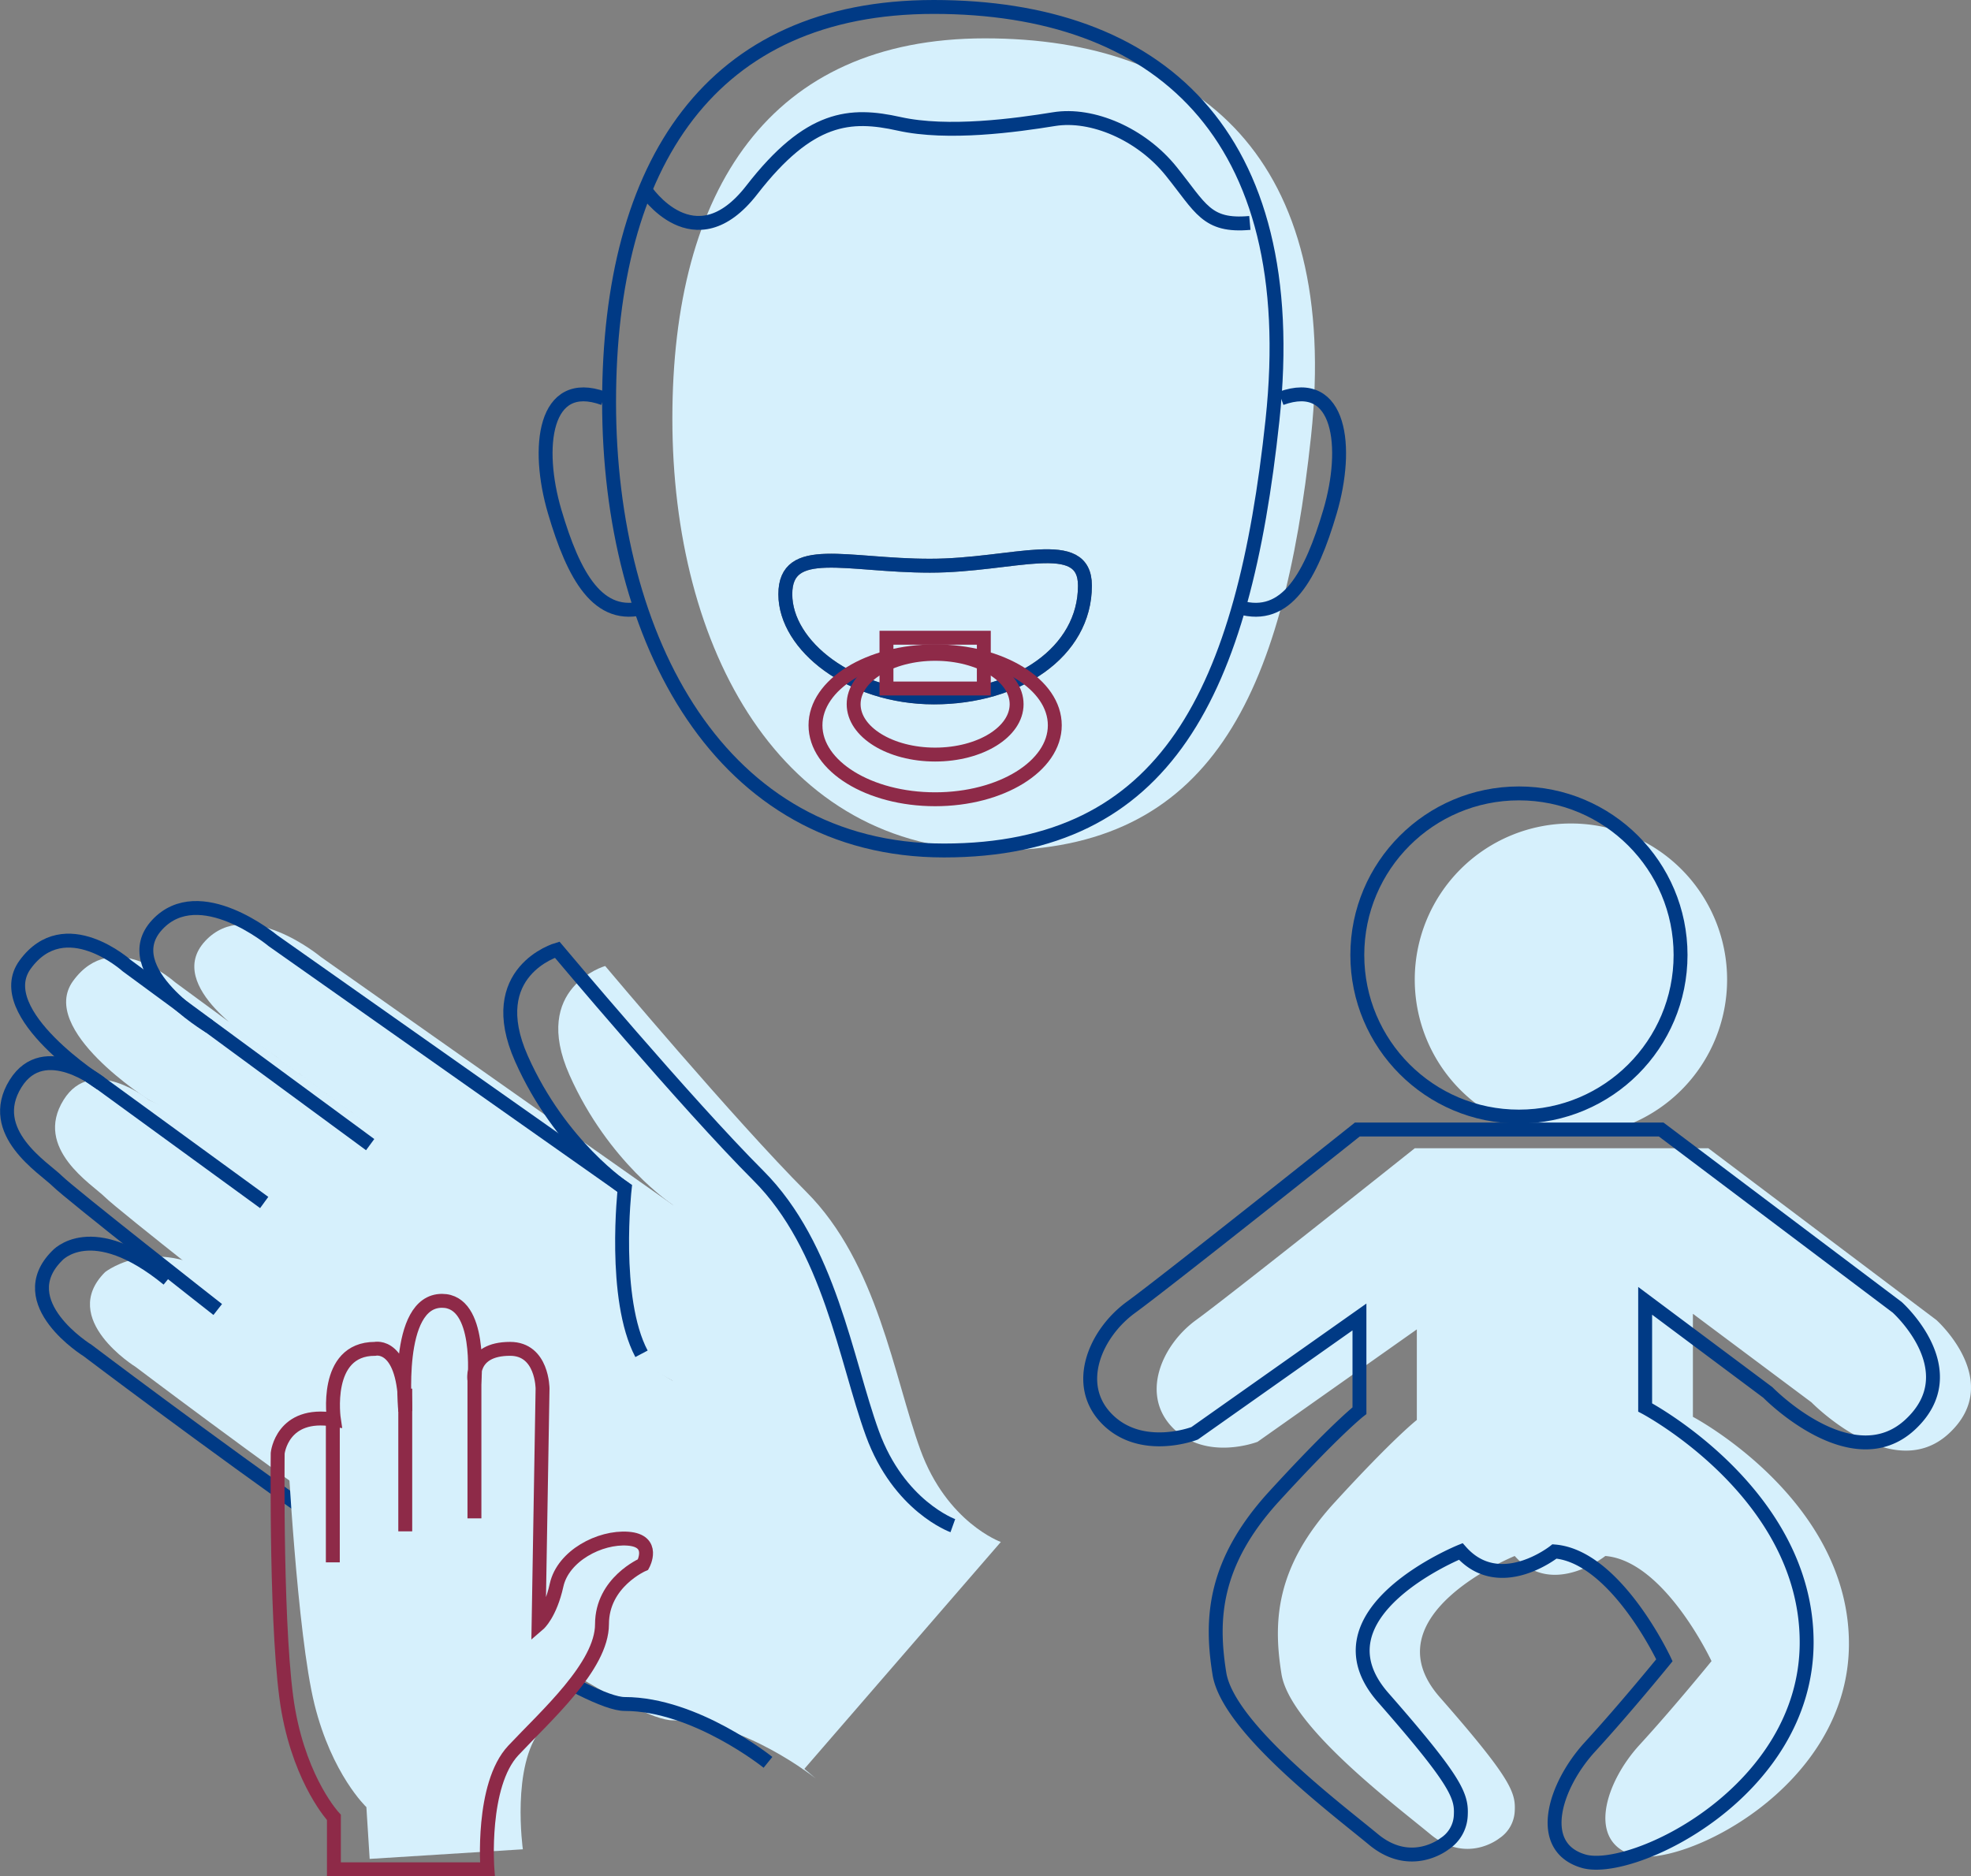 <svg xmlns="http://www.w3.org/2000/svg" width="566.994" height="539.85" viewBox="0 0 566.994 539.85">
    <rect x="0" y="0" width="566.994" height="539.85" fill="#808080" stroke="none"/>
    <g data-name="Group 7111" transform="translate(-51.007 -19310.725)">
        <path data-name="Path 25229" d="M215.772 116.447c-8.034 75.227-29.176 119.215-91 119.215S32.04 177.414 32.04 111.428 60.142 1.989 121.964 1.989s102.309 34.831 93.808 114.458" transform="translate(212.385 19319.771)" style="fill:#d6f0fc"/>
        <path data-name="Path 25230" d="M123.587 35.007c0 19.115-19.448 32.155-43.436 32.155S37.395 52.247 37.395 37.489 55.017 29.273 79 29.273s44.583-9.017 44.583 5.734" transform="translate(239.523 19444.223)" style="stroke-width:4px;fill:#d7f0fd;stroke:#707070"/>
        <path data-name="Path 25231" d="M123.587 35.007c0 19.115-19.448 32.155-43.436 32.155S37.395 52.247 37.395 37.489 55.017 29.273 79 29.273s44.587-9.018 44.587 5.734z" transform="translate(239.523 19444.223)" style="stroke:#003a85;fill:none;stroke-miterlimit:10;stroke-width:4px"/>
        <path data-name="Path 25232" d="M219.878 119.381c-8.344 78.134-30.3 123.827-94.518 123.827S29.04 182.7 29.04 114.169 58.228.5 122.441.5s106.266 36.172 97.437 118.881z" transform="translate(197.18 19312.225)" style="stroke:#003a85;fill:none;stroke-miterlimit:10;stroke-width:4px"/>
        <path data-name="Path 25233" d="M54.691 80.13C41.159 84.117 34.1 71.125 28.646 52.617S25.521 13.768 42.73 20.025" transform="translate(181.93 19405.324)" style="stroke:#003a85;fill:none;stroke-miterlimit:10;stroke-width:4px"/>
        <path data-name="Path 25234" d="M58.924 80.13c13.532 3.987 20.589-9.005 26.045-27.513s3.125-38.848-14.084-32.592" transform="translate(348.637 19405.324)" style="stroke:#003a85;fill:none;stroke-miterlimit:10;stroke-width:4px"/>
        <path data-name="Path 25235" d="M30.754 26.446s14.09 21.36 30.656 0S89.706 4.3 103.784 7.428s33.63.425 44.583-1.353S173.392 10.341 182 21.009s10.164 16.062 22.683 14.934" transform="translate(205.867 19338.926)" style="stroke:#003a85;fill:none;stroke-miterlimit:10;stroke-width:4px"/>
        <path data-name="Path 25236" d="M107.668 52.335c0 11.754-15.413 21.281-34.419 21.281s-34.424-9.527-34.424-21.281S54.238 31.054 73.25 31.054s34.418 9.527 34.418 21.281z" transform="translate(246.771 19467.078)" style="stroke:#8e2a48;fill:none;stroke-miterlimit:10;stroke-width:4px"/>
        <ellipse data-name="Ellipse 214" cx="23.441" cy="14.491" rx="23.441" ry="14.491" transform="translate(296.574 19498.854)" style="stroke:#8e2a48;fill:none;stroke-miterlimit:10;stroke-width:4px"/>
        <path data-name="Rectangle 1498" transform="translate(306.016 19494.221)" style="stroke:#8e2a48;fill:none;stroke-miterlimit:10;stroke-width:4px" d="M0 0h28.005v14.606H0z"/>
        <path data-name="Path 25216" d="M180.454 165.3c-8.4-15.862 0-50.627 0-50.627s-18.49-12.13-29.685-37.319 10.261-31.38 10.261-31.38 37.319 44.443 57.842 64.972 25.189 53.175 32.817 74.189 23.156 26.565 23.156 26.565l-56.713 65.506L63.381 149.5s-42.544-33.332-46.215-37S-3.478 98.506 5.23 84.513c8.247-13.259 24.564 0 24.564 0l64.219 30.165" transform="translate(64.066 19542.693)" style="fill:#d6f0fc"/>
        <path data-name="Path 25217" d="M213.281 209.979s-20.856-16.791-41.215-16.791S17.571 91.5 17.571 91.5-4.736 77.736 8.778 64.222c0 0 16.251-12.9 38.327 5.134" transform="translate(72.455 19612.525)" style="fill:#d6f0fc"/>
        <path data-name="Path 25218" d="M177.79 175.323V124.7L76.58 53.389S55.432 35.755 43.3 48.814s15 29.249 15 29.249l46.264 34.024-69.97-51.453S16.76 44.566 5.309 60.288C-4.9 74.318 27.13 94.531 27.13 94.531" transform="translate(66.73 19532.676)" style="fill:#d6f0fc"/>
        <path data-name="Path 25219" d="M151.672 210.928s-15.528-5.558-23.156-26.566-12.294-53.667-32.823-74.189S37.851 45.2 37.851 45.2 16.394 51.4 27.59 76.585 57.282 113.9 57.282 113.9s-3.568 31.718 4.83 47.581" transform="translate(173.434 19538.771)" style="stroke:#003a85;fill:none;stroke-miterlimit:10;stroke-width:4px"/>
        <path data-name="Path 25220" d="M211.006 208.384s-20.856-16.791-41.215-16.791S15.3 89.9 15.3 89.9-7.011 76.141 6.5 62.627c0 0 9.83-11.287 31.912 6.748" transform="translate(60.924 19609.418)" style="stroke:#003a85;fill:none;stroke-miterlimit:10;stroke-width:4px"/>
        <path data-name="Path 25221" d="M74.479 90.679 27.524 56.473s-16.323-13.259-24.57 0C-5.754 70.466 11.225 80.788 14.9 84.459s46.209 37.01 46.209 37.01" transform="translate(52.531 19566.037)" style="stroke:#003a85;fill:none;stroke-miterlimit:10;stroke-width:4px"/>
        <path data-name="Path 25222" d="M102.291 103.468 32.319 52.016S14.485 35.948 3.034 51.67C-7.173 65.7 24.855 85.913 24.855 85.913" transform="translate(55.201 19536.598)" style="stroke:#003a85;fill:none;stroke-miterlimit:10;stroke-width:4px"/>
        <path data-name="Path 25223" d="M144.714 123.92 43.5 52.613s-21.144-17.634-33.275-4.569 15 29.249 15 29.249" transform="translate(86.002 19528.756)" style="stroke:#003a85;fill:none;stroke-miterlimit:10;stroke-width:4px"/>
        <path data-name="Path 25224" d="m37.436 226.3-.941-14.9s-9.928-9.345-14.94-29.6-7.761-73.983-7.761-73.983.479-12.179 15.535-10.631c0 0-4.381-20.146 10.516-21.081 0 0 8.556-2.555 9.812 17.312 0 0-5.091-31.463 8.562-32.319 11.481-.717 10.747 22.293 10.747 22.293s-2.118-8.981 9.667-9.721c9.315-.583 10.031 10.85 10.031 10.85l3.119 67.69s3.119-3.052 4.466-11.548c1.329-8.5 11.542-14.691 19.649-14.606s4.802 7.144 4.802 7.144-11.475 5.813-10.716 17.865-14.484 27.348-23.178 37.864-5.3 34.607-5.3 34.607z" transform="translate(119.91 19619.285)" style="fill:#d6f0fc"/>
        <path data-name="Line 58" transform="translate(141.664 19727.268)" style="fill:#d6f0fc" d="M0 41.051V0"/>
        <path data-name="Line 59" transform="translate(162.5 19718.342)" style="fill:#d6f0fc" d="M0 41.051V0"/>
        <path data-name="Line 60" transform="translate(182.402 19714.611)" style="fill:#d6f0fc" d="M0 41.051V0"/>
        <path data-name="Path 25225" d="M29.534 225.423v-14.928s-9.327-9.952-13.059-30.474-3.113-74.321-3.113-74.321 1.244-12.13 16.172-9.642c0 0-3.107-20.383 11.815-20.383 0 0 8.708-2.009 8.708 17.9 0 0-3.107-31.718 10.577-31.718 11.505 0 9.327 22.919 9.327 22.919s-1.553-9.1 10.261-9.1c9.333 0 9.333 11.457 9.333 11.457l-1.141 67.757s3.319-2.852 5.182-11.25 12.44-13.939 20.523-13.344 4.357 7.434 4.357 7.434-11.821 5.085-11.821 17.161-16.166 26.378-25.5 36.33-7.464 34.206-7.464 34.206z" transform="translate(117.527 19623.152)" style="stroke:#8e2a48;fill:none;stroke-miterlimit:10;stroke-width:4px"/>
        <path data-name="Line 61" transform="translate(146.75 19719.207)" style="stroke:#8e2a48;fill:none;stroke-miterlimit:10;stroke-width:4px" d="M0 41.051V0"/>
        <path data-name="Line 62" transform="translate(167.586 19710.283)" style="stroke:#8e2a48;fill:none;stroke-miterlimit:10;stroke-width:4px" d="M0 41.051V0"/>
        <path data-name="Line 63" transform="translate(187.488 19706.551)" style="stroke:#8e2a48;fill:none;stroke-miterlimit:10;stroke-width:4px" d="M0 41.051V0"/>
        <path data-name="Path 25226" d="M157.085 84.146a44.926 44.926 0 1 1-44.929-44.929 44.93 44.93 0 0 1 44.929 44.929" transform="translate(390.754 19508.449)" style="fill:#d6f0fc"/>
        <path data-name="Path 25227" d="M129.243 54.617h84.463l65.6 49.419s19.764 17.67 3.592 32.647-39.534-8.963-39.534-8.963l-34.109-25.48v29.649s44.886 23.666 44.886 65.3-48.521 64.8-62 60.852-8.083-21.02 1.8-31.8 20.668-24.06 20.668-24.06-13.477-28.854-30.547-30.25c0 0-15.28 12.179-26.063 0 0 0-42.228 17.052-21.56 40.626s21.864 27.465 21.56 32.853a9.9 9.9 0 0 1-4.49 7.792s-9.284 7.482-19.77-1.2S93.3 220.848 90.9 205.872s-1.8-30.662 15.274-49.328 23.666-23.751 23.666-23.751V106.73l-45.823 32.35s-14.679 5.692-24.261-3.9-3.3-23.957 6.59-31.148 62.9-49.419 62.9-49.419" transform="translate(328.744 19586.498)" style="fill:#d6f0fc"/>
        <circle data-name="Ellipse 213" cx="46.494" cy="46.494" r="46.494" transform="translate(441.463 19539.01)" style="stroke:#003a85;fill:none;stroke-miterlimit:10;stroke-width:4px"/>
        <path data-name="Path 25228" d="M128.684 53.728H216.1l67.878 51.142s20.462 18.289 3.72 33.788-40.912-9.272-40.912-9.272l-35.3-26.372V133.7s46.458 24.485 46.458 67.569-50.214 67.059-64.165 62.982-8.368-21.754 1.857-32.914 21.39-24.9 21.39-24.9-13.951-29.861-31.615-31.306c0 0-15.808 12.6-26.967 0 0 0-43.709 17.646-22.319 42.04s22.628 28.423 22.319 34a10.235 10.235 0 0 1-4.648 8.059s-9.612 7.749-20.462-1.238-41.848-32.231-44.324-47.73-1.863-31.737 15.808-51.051 24.482-24.582 24.482-24.582v-26.967L81.88 141.14s-15.189 5.886-25.11-4.029-3.41-24.8 6.821-32.24 65.093-51.143 65.093-51.143z" transform="translate(312.779 19581.992)" style="stroke:#003a85;fill:none;stroke-miterlimit:10;stroke-width:4px"/>
    </g>
</svg>
